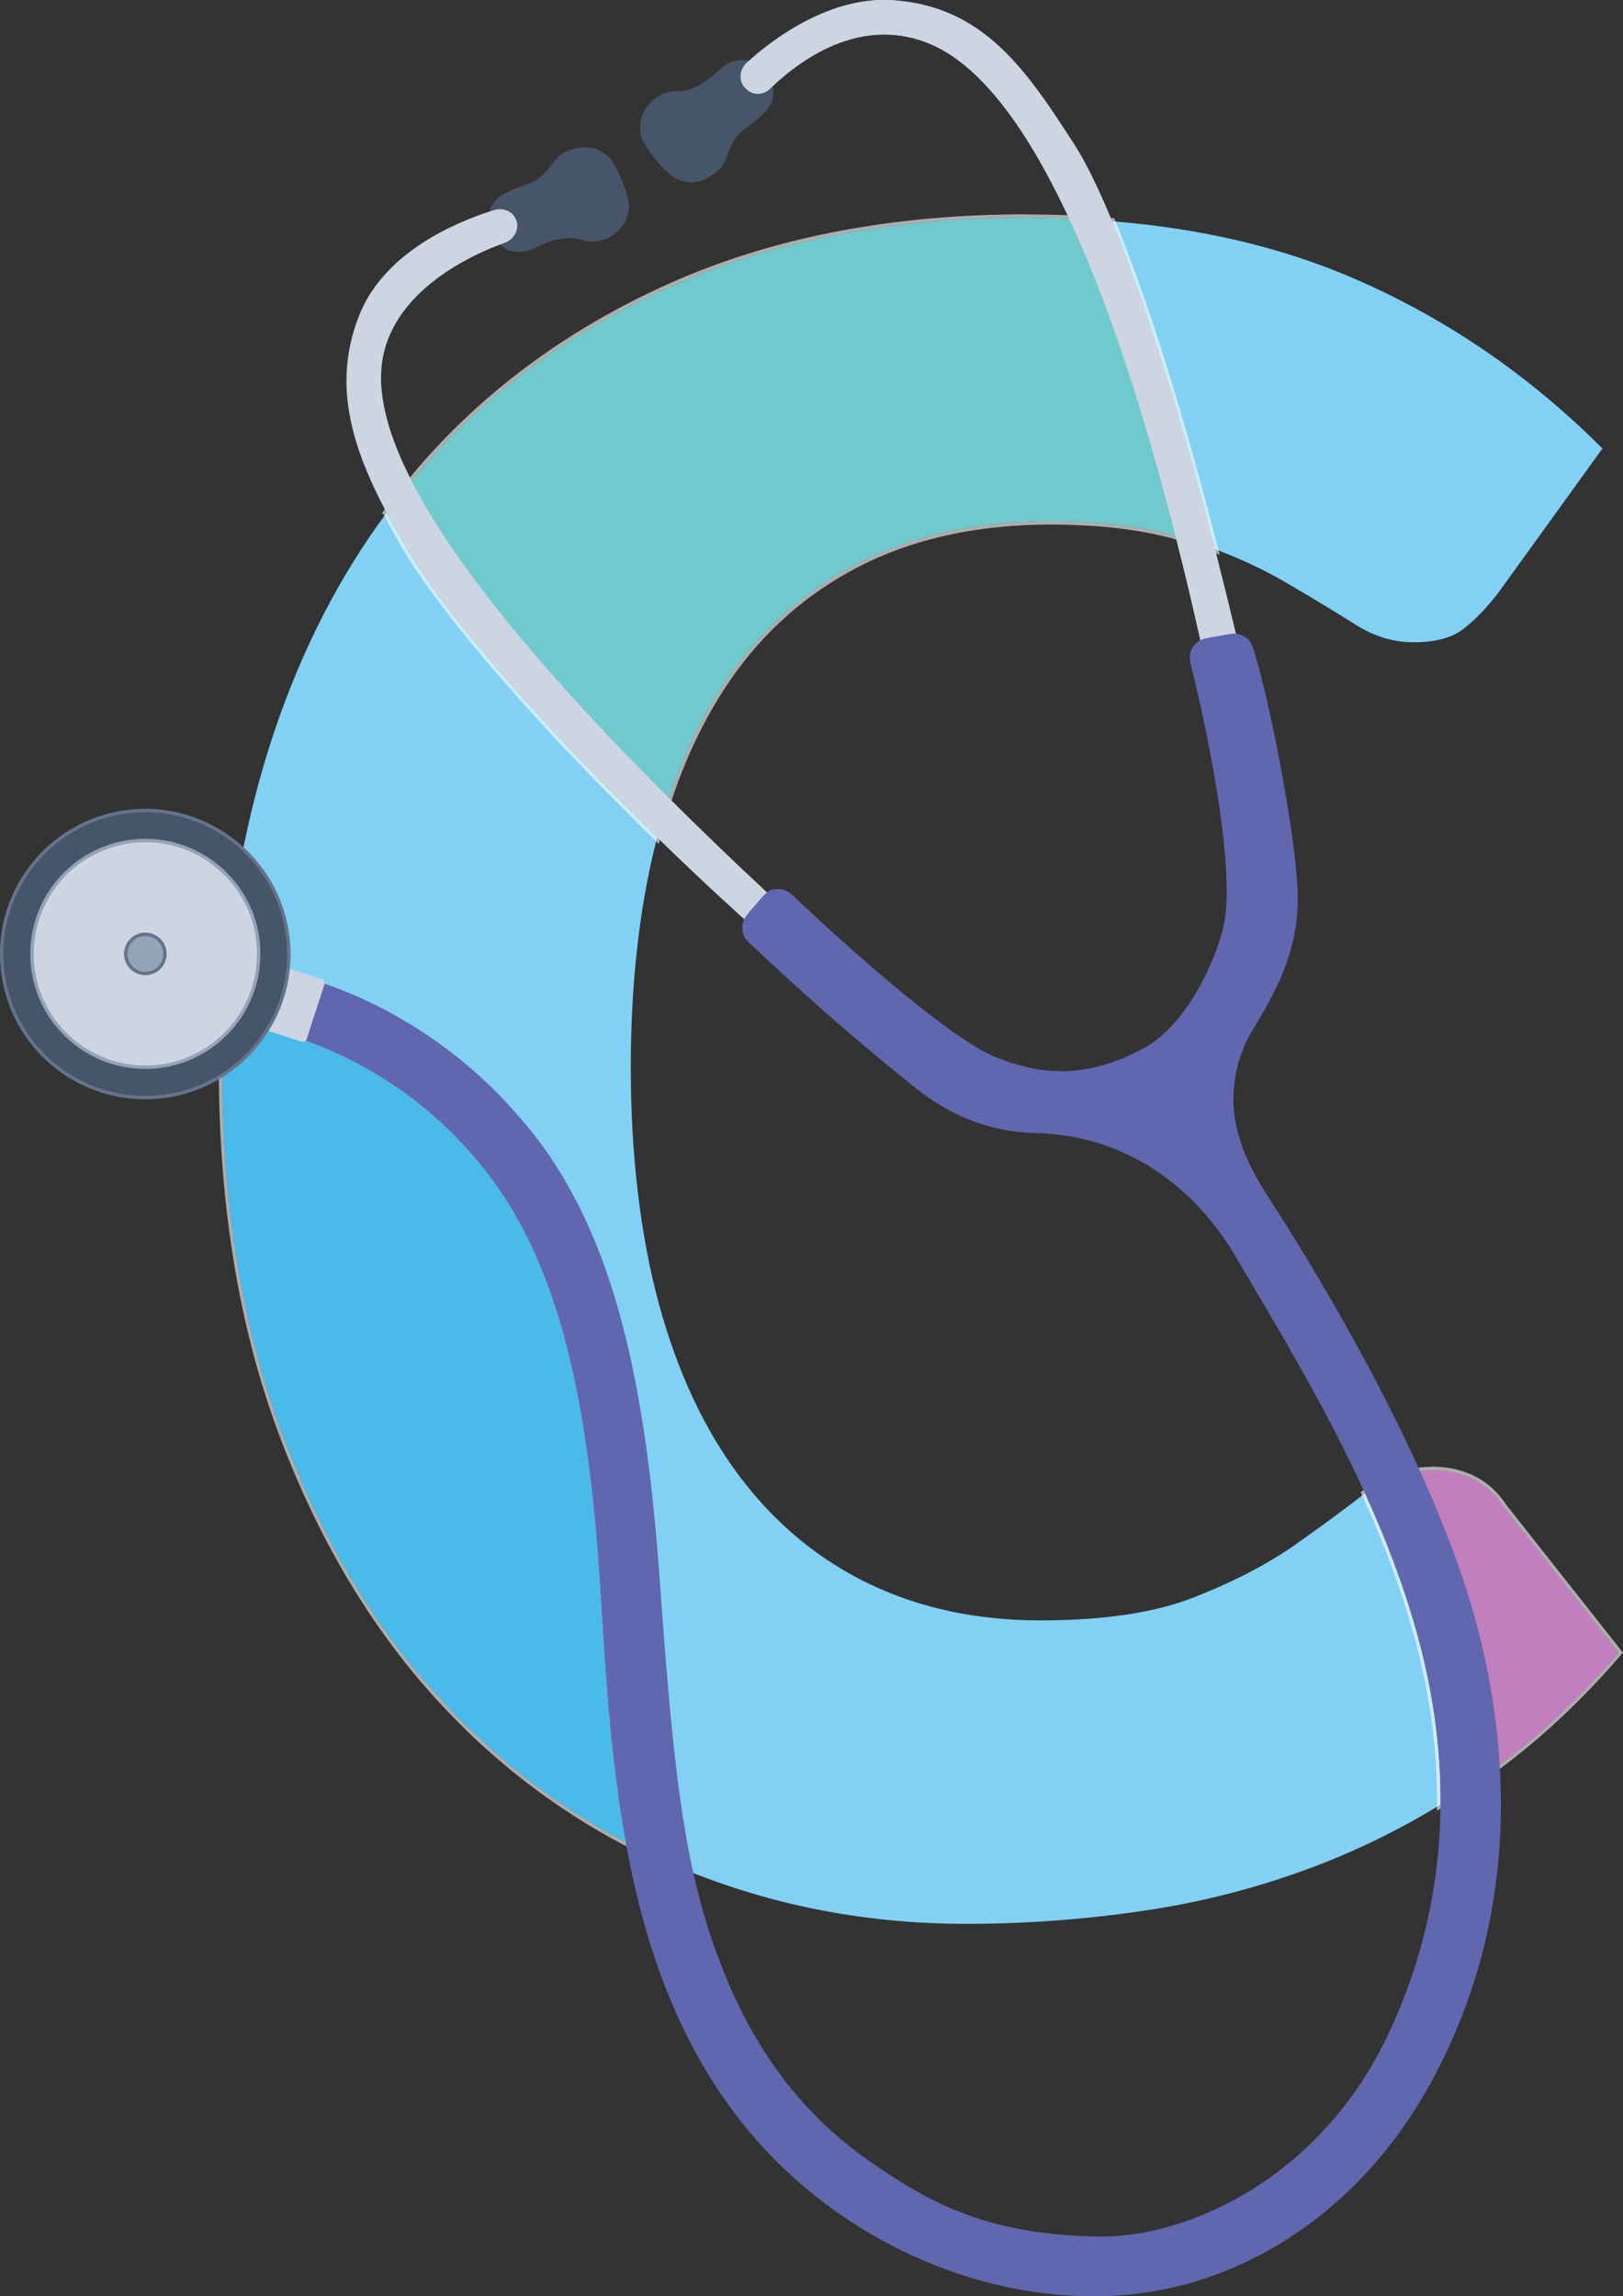 <?xml version="1.0" encoding="UTF-8"?>
<svg id="Layer_2" data-name="Layer 2" xmlns="http://www.w3.org/2000/svg" viewBox="0 0 119.26 168.75">
  <rect x="0" y="0" width="119.26" height="168.75" fill="#333333" stroke="none"/>
  <defs>
    <style>
      .cls-1 {
        fill: #6067af;
      }

      .cls-2 {
        fill: #4abaeb;
      }

      .cls-3, .cls-4 {
        fill: #475569;
      }

      .cls-5 {
        fill: #94a3b7;
      }

      .cls-5, .cls-4 {
        stroke: #65748b;
      }

      .cls-5, .cls-4, .cls-6 {
        stroke-miterlimit: 10;
        stroke-width: .25px;
      }

      .cls-7, .cls-6 {
        fill: #ccd5e1;
      }

      .cls-8 {
        fill: #fff;
      }

      .cls-9 {
        fill: #56bf92;
        opacity: .4;
      }

      .cls-10 {
        fill: #eb4998;
      }

      .cls-10, .cls-11 {
        opacity: .6;
      }

      .cls-12 {
        fill: #82d1f5;
      }

      .cls-6 {
        stroke: #94a3b7;
      }
    </style>
  </defs>
  <g id="_1" data-name="1">
    <path class="cls-12" d="M117.75,32.96l-7.71,10.68c-.87,1.11-1.72,1.98-2.55,2.61-.83.63-2.03.95-3.61.95s-2.97-.46-4.39-1.37c-1.43-.9-3.13-1.93-5.1-3.08-1.5-.87-3.19-1.67-5.11-2.39h-.01c-.92-3.61-1.86-7.04-2.81-10.24-1.57-5.28-3.14-9.89-4.6-13.5-.05-.12-.1-.24-.15-.36,6.52.52,12.39,1.9,17.6,4.13,6.84,2.93,12.99,7.12,18.44,12.57Z"/>
    <path class="cls-12" d="M105.85,132.62c-3,1.83-6.1,3.35-9.27,4.55-4.07,1.54-8.28,2.63-12.63,3.26-4.35.64-8.66.95-12.93.95-7.08,0-13.76-1.24-20.07-3.73-.39-.16-.78-.32-1.17-.48-1.3-.55-2.56-1.15-3.8-1.79-1.17-6.44-1.51-13.01-1.9-19.09-.91-14.12-3.21-24.11-8.96-30.94-3.01-3.59-5.95-5.55-8.12-6.79-1.49-.86-3.03-1.54-4.52-2.08-2.2-.79-4.31-1.28-6.08-1.58.06-1.46.15-2.9.29-4.32.54-5.96,1.71-11.6,3.5-16.92,2.01-5.95,4.74-11.28,8.22-15.98.02.02.03.05.04.07.41.79.86,1.57,1.32,2.37,2.69,4.64,9.13,12.12,16.92,19.85.51.51,1.03,1.02,1.55,1.52.02.02.03.03.05.05-.02.06-.03.13-.05.19-1.26,4.94-1.89,10.54-1.89,16.78s.69,12.26,2.07,17.32,3.38,9.31,5.99,12.75,5.77,6.05,9.49,7.83c3.72,1.78,7.91,2.67,12.57,2.67s8.45-.57,11.33-1.72c2.89-1.14,5.32-2.41,7.3-3.79,1.97-1.39,3.69-2.65,5.16-3.8.01-.01.03-.02.04-.03.03.06.05.11.08.17,1.48,3.26,2.8,6.69,3.76,10.19,1.12,4.04,1.75,8.25,1.71,12.52Z"/>
    <g>
      <path class="cls-12" d="M118.94,121.45c-2.72,3.18-5.63,5.93-8.74,8.25-.6.45-1.2.88-1.82,1.3-.84.57-1.68,1.11-2.53,1.62.04-4.27-.59-8.48-1.71-12.52-.96-3.5-2.28-6.93-3.76-10.19-.03-.06-.05-.11-.08-.17,1.22-.95,2.56-1.5,4.04-1.64.27-.04.55-.05.84-.05,2.37,0,4.15.91,5.34,2.73l8.42,10.67Z"/>
      <g class="cls-11">
        <path class="cls-8" d="M105.18,108.05c2.37,0,4.15.91,5.34,2.73l8.42,10.67c-2.72,3.18-5.63,5.93-8.74,8.25-.6.45-1.2.88-1.82,1.3-.84.57-1.68,1.11-2.53,1.62.04-4.27-.59-8.48-1.71-12.52-.96-3.5-2.28-6.93-3.76-10.19-.03-.06-.05-.11-.08-.17,1.22-.95,2.56-1.5,4.04-1.64.27-.04.55-.05.84-.05M105.18,107.8c-.24,0-.56,0-.88.05-1.5.14-2.9.71-4.16,1.69l-.16.13.09.18.04.08.04.09c1.61,3.54,2.87,6.96,3.74,10.14,1.17,4.21,1.74,8.4,1.7,12.45v.45s.38-.23.38-.23c.83-.5,1.66-1.03,2.54-1.63.61-.41,1.2-.84,1.83-1.31,3.1-2.31,6.05-5.1,8.78-8.29l.13-.16-.13-.16-8.42-10.67c-1.22-1.87-3.09-2.83-5.54-2.83h0Z"/>
      </g>
      <path class="cls-10" d="M118.94,121.45c-2.72,3.18-5.63,5.93-8.74,8.25-.6.45-1.2.88-1.82,1.3-.84.57-1.68,1.11-2.53,1.62.04-4.27-.59-8.48-1.71-12.52-.96-3.5-2.28-6.93-3.76-10.19-.03-.06-.05-.11-.08-.17,1.22-.95,2.56-1.5,4.04-1.64.27-.04.55-.05.84-.05,2.37,0,4.15.91,5.34,2.73l8.42,10.67Z"/>
    </g>
    <g>
      <path class="cls-12" d="M89.27,40.36c-.63-.25-1.27-.48-1.94-.7-.31-.1-.63-.2-.96-.29-2.55-.71-5.61-1.07-9.18-1.07-5.15,0-9.65.93-13.53,2.79-3.87,1.86-7.1,4.53-9.66,8-2.02,2.74-3.63,5.92-4.85,9.55-.31.94-.6,1.9-.86,2.9-.02-.02-.03-.03-.05-.05-.52-.5-1.04-1.01-1.55-1.52-7.79-7.73-14.23-15.21-16.92-19.85-.46-.8-.91-1.58-1.32-2.37-.01-.02-.02-.05-.04-.07.59-.8,1.2-1.58,1.84-2.34.41-.51.83-1,1.27-1.49,4.98-5.57,11.15-9.94,18.5-13.11,7.36-3.16,15.82-4.74,25.39-4.74,1.07,0,2.12.02,3.15.06,1.07.04,2.12.11,3.15.2.05.12.1.24.15.36,1.46,3.61,3.03,8.22,4.6,13.5.95,3.2,1.89,6.63,2.81,10.24Z"/>
      <g class="cls-11">
        <path class="cls-8" d="M75.41,16c1.07,0,2.12.02,3.15.06,1.07.04,2.12.11,3.15.2.05.12.1.24.15.36,1.46,3.61,3.03,8.22,4.6,13.5.95,3.2,1.89,6.63,2.81,10.24-.63-.25-1.27-.48-1.94-.7-.31-.1-.63-.2-.96-.29-2.55-.71-5.61-1.07-9.18-1.07-5.15,0-9.65.93-13.53,2.79-3.87,1.86-7.1,4.53-9.66,8-2.02,2.74-3.63,5.92-4.85,9.55-.31.94-.6,1.9-.86,2.9-.02-.02-.03-.03-.05-.05-.52-.5-1.04-1.01-1.55-1.52-7.79-7.73-14.23-15.21-16.92-19.85-.46-.8-.91-1.58-1.32-2.37-.01-.02-.02-.05-.04-.07.59-.8,1.2-1.58,1.84-2.34.41-.51.83-1,1.27-1.49,4.98-5.57,11.15-9.94,18.5-13.11,7.36-3.16,15.82-4.74,25.39-4.74M75.41,15.75c-9.56,0-18.13,1.6-25.49,4.76-7.36,3.17-13.61,7.6-18.59,13.17-.47.52-.88,1.01-1.28,1.5-.62.73-1.22,1.5-1.85,2.35l-.13.17.15.15c.39.78.82,1.52,1.27,2.31l.05.08c2.63,4.53,8.97,11.97,16.96,19.9.51.51,1.03,1.02,1.55,1.52l.05.05.31.31.11-.42c.24-.92.52-1.87.86-2.88,1.21-3.6,2.83-6.79,4.81-9.48,2.52-3.42,5.74-6.08,9.57-7.92,3.83-1.83,8.34-2.77,13.42-2.77,3.52,0,6.58.36,9.11,1.06.33.09.64.19.95.29.68.22,1.31.45,1.92.69l.46.18-.12-.47c-.93-3.63-1.87-7.08-2.81-10.25-1.56-5.26-3.16-9.94-4.61-13.52l-.07-.17-.08-.19-.06-.14h-.15c-1.11-.11-2.15-.18-3.16-.21-1.03-.04-2.09-.06-3.16-.06h0Z"/>
      </g>
      <path class="cls-9" d="M89.27,40.36c-.63-.25-1.27-.48-1.94-.7-.31-.1-.63-.2-.96-.29-2.55-.71-5.61-1.07-9.18-1.07-5.15,0-9.65.93-13.53,2.79-3.87,1.86-7.1,4.53-9.66,8-2.02,2.74-3.63,5.92-4.85,9.55-.31.94-.6,1.9-.86,2.9-.02-.02-.03-.03-.05-.05-.52-.5-1.04-1.01-1.55-1.52-7.79-7.73-14.23-15.21-16.92-19.85-.46-.8-.91-1.58-1.32-2.37-.01-.02-.02-.05-.04-.07.59-.8,1.2-1.58,1.84-2.34.41-.51.83-1,1.27-1.49,4.98-5.57,11.15-9.94,18.5-13.11,7.36-3.16,15.82-4.74,25.39-4.74,1.07,0,2.12.02,3.15.06,1.07.04,2.12.11,3.15.2.05.12.1.24.15.36,1.46,3.61,3.03,8.22,4.6,13.5.95,3.2,1.89,6.63,2.81,10.24Z"/>
    </g>
    <g>
      <path class="cls-2" d="M45.98,135.38c-5.07-2.67-9.6-6.16-13.57-10.49-4.95-5.37-8.86-11.96-11.75-19.75-2.88-7.78-4.33-16.66-4.33-26.63,0-1.21.02-2.42.07-3.61,1.77.3,3.88.79,6.08,1.58,1.49.54,3.03,1.22,4.52,2.08,2.17,1.24,5.11,3.2,8.12,6.79,5.75,6.83,8.05,16.82,8.96,30.94.39,6.08.73,12.65,1.9,19.09Z"/>
      <g class="cls-11">
        <path class="cls-8" d="M16.4,74.9c1.77.3,3.88.79,6.08,1.58,1.49.54,3.03,1.22,4.52,2.08,2.17,1.24,5.11,3.2,8.12,6.79,5.75,6.83,8.05,16.82,8.96,30.94.39,6.08.73,12.65,1.9,19.09-5.07-2.67-9.6-6.16-13.57-10.49-4.95-5.37-8.86-11.96-11.75-19.75-2.88-7.78-4.33-16.66-4.33-26.63,0-1.21.02-2.42.07-3.61M16.16,74.61v.28c-.06,1.12-.08,2.31-.08,3.62,0,9.94,1.46,18.93,4.35,26.72,2.9,7.81,6.87,14.48,11.8,19.83,3.95,4.31,8.54,7.86,13.64,10.54l.45.24-.09-.51c-1.06-5.86-1.44-11.75-1.79-17.45l-.1-1.62c-1-15.46-3.69-24.76-9.02-31.09-3.13-3.73-6.17-5.69-8.19-6.85-1.38-.79-2.91-1.5-4.56-2.1-1.94-.7-4-1.23-6.12-1.59l-.28-.05h0Z"/>
      </g>
    </g>
    <path class="cls-3" d="M51.01,6.43c1.88-.86,1.93-1.94,3.47-2.02,1.09-.08,2.33,1.21,2.35,2.34.13,1.64-2.2,2.47-2.8,3.43-.82,1.31-.47,1.95-1.85,2.79-1.14.69-1.95.4-2.51.15-.73-.32-2.23-2.18-2.54-3.03-.37-1.35.37-2.37.92-2.79,1.23-.96,1.81-.33,2.96-.86Z"/>
    <path class="cls-3" d="M41.46,17.51c-2.04.28-2.41,1.3-3.91.93-1.07-.24-1.88-1.83-1.57-2.92.35-1.6,2.82-1.73,3.68-2.47,1.17-1.02,1.02-1.73,2.58-2.13,1.29-.33,1.98.18,2.44.58.61.52,1.51,2.73,1.55,3.63-.04,1.4-1.04,2.16-1.69,2.41-1.46.56-1.83-.2-3.09-.03Z"/>
    <path class="cls-7" d="M56.99,66.17c-.07,1.62-.24,1.63-1.9,1.75-.13-.12-.27-.24-.4-.37-.05-.04-.1-.08-.15-.13-2.13-1.93-4.24-3.91-6.25-5.88-.02-.02-.03-.03-.05-.05-.52-.5-1.04-1.01-1.55-1.52-7.79-7.73-14.23-15.21-16.92-19.85-.46-.8-.91-1.58-1.32-2.37-.01-.02-.02-.05-.04-.07-1.06-2-1.94-3.97-2.45-5.98-.72-2.74-.74-5.53.42-8.49,1.85-4.71,7.16-6.87,9.6-7.67h.01c.12-.04.25-.08.37-.11.6-.17,1.27.08,1.53.64.01.02.01.03.02.04.29.67-.09,1.45-.77,1.71-.12.04-.23.09-.39.15h-.01c-3.74,1.43-8.66,4.49-8.74,9.63-.01.33,0,.67.04,1.03.18,1.96.92,4.2,2.21,6.71,0,.03.02.06.04.09,2.96,5.75,8.72,12.89,16.89,21.22.63.65,1.28,1.3,1.94,1.96,0,.01.02.02.03.03,2.21,2.2,4.58,4.49,7.11,6.85.03.03.07.06.1.09.21.19.41.39.63.59Z"/>
    <g>
      <path class="cls-7" d="M91.19,48.23c-.84,1.39-1.15,1.04-2.54.39-.06-.03-.11-.08-.12-.15-.11-.48-.21-.95-.32-1.42-.01,0-.01-.02-.01-.03-.56-2.51-1.13-4.92-1.72-7.22-.93-3.71-1.89-7.15-2.88-10.33-1.56-5.04-3.19-9.4-4.87-13.05-1.91-4.17-3.88-7.42-5.89-9.71-1.32-1.5-2.66-2.59-4.01-3.26-4.79-2.34-9.25.24-12.06,2.89-.07.06-.13.13-.2.19-.51.5-1.33.48-1.8-.06-.04-.04-.07-.08-.11-.12-.4-.53-.27-1.28.21-1.73.05-.04.1-.09.15-.14,1.91-1.72,6.09-4.79,10.63-4.46,4.87.36,7.85,2.9,10.63,6.66.89,1.2,1.75,2.53,2.66,3.94.9,1.4,1.88,3.44,2.92,6,1.46,3.61,3.03,8.22,4.6,13.5.99,3.33,1.97,6.92,2.93,10.69.48,1.88.95,3.8,1.42,5.76h0c.12.56.25,1.11.38,1.66Z"/>
      <path class="cls-7" d="M91.19,48.23c-.84,1.39-1.15,1.04-2.54.39-.06-.03-.11-.08-.12-.15-.11-.48-.21-.95-.32-1.42-.01,0-.01-.02-.01-.03-.56-2.51-1.13-4.92-1.72-7.22-.93-3.71-1.89-7.15-2.88-10.33-1.56-5.04-3.19-9.4-4.87-13.05-1.91-4.17-3.88-7.42-5.89-9.71-1.32-1.5-2.66-2.59-4.01-3.26-4.79-2.34-9.25.24-12.06,2.89-.07.06-.13.13-.2.19-.51.5-1.33.48-1.8-.06-.04-.04-.07-.08-.11-.12-.4-.53-.27-1.28.21-1.73.05-.04.1-.09.15-.14,1.91-1.72,6.09-4.79,10.63-4.46,4.87.36,7.85,2.9,10.63,6.66.89,1.2,1.75,2.53,2.66,3.94.9,1.4,1.88,3.44,2.92,6,1.46,3.61,3.03,8.22,4.6,13.5.99,3.33,1.97,6.92,2.93,10.69.48,1.88.95,3.8,1.42,5.76h0c.12.56.25,1.11.38,1.66Z"/>
    </g>
    <path class="cls-1" d="M105.28,152.8c-5.58,10.38-14.75,15.33-22.97,15.88-7.87.53-14.93-2.18-20.04-5.58-7.11-4.73-10.8-10.91-12.93-15.96-1.53-3.62-2.56-7.44-3.28-11.31-.03-.15-.06-.3-.08-.45-1.17-6.44-1.51-13.01-1.9-19.09-.91-14.12-3.21-24.11-8.96-30.94-3.01-3.59-5.95-5.55-8.12-6.79-1.49-.86-3.03-1.54-4.52-2.08-2.2-.79-4.31-1.28-6.08-1.58-2.89-.5-4.88-.5-4.88-.5l.52-4.17c.11.04,1.93-.01,4.65.35,3.21.44,7.67,1.46,12.06,3.88,5.05,2.78,7.93,5.92,9.51,7.74,6.53,7.49,9.12,18.34,10.22,33.96.72,10.13,1.34,16.43,2.47,21.49.03.15.07.29.1.44.6,2.62,1.35,4.92,2.32,7.27,2.48,6.01,6.02,10.3,10.49,13.44,4.62,3.24,8.88,5.41,16.74,5.56,6.76.13,16.21-4.33,21.16-14.35,2.77-5.64,4.01-11.44,4.09-17.15v-.24c.04-4.27-.59-8.48-1.71-12.52-.96-3.5-2.28-6.93-3.76-10.19-.03-.06-.05-.11-.08-.17-3.02-6.62-6.7-12.61-9.5-17.39-2.97-5.06-7.98-8.94-14.79-9.09-5.2-.12-8.44-3.08-9.39-3.84-4.38-3.5-7.86-6.66-11.7-10.26-.36-.33-.41-.85-.35-1.26.02-.12.06-.24.12-.35.15-.3.44-.61.91-1.15.36-.43.58-.68.76-.82.22-.18.37-.22.61-.24.52-.04.9.08,1.3.47,1.28,1.24,10.91,10.29,14.92,11.89,2.8,1.11,6.27,1.83,10.87-.68,3.48-1.9,5.65-7.36,5.96-9.57.64-4.64-1.5-14.61-2.53-18.64-.23-.89.21-1.37.46-1.59.08-.07.16-.13.26-.17.39-.19.89-.22,1.29-.3.5-.09.92-.2,1.28-.18h.03c.27.02.97.21,1.21.9,1.09,3.12,3.3,14.03,3.34,18.57.04,5.25-3.19,9.09-3.85,10.64-2.48,5.82.85,9.91,3.01,13.36,2.91,4.67,6.74,11.24,9.82,18.06.05.1.09.21.14.31,1.62,3.6,3.02,7.25,3.96,10.72.8,2.92,1.51,6.53,1.76,10.57,0,.07.01.14.01.21.39,6.82-.6,14.85-4.93,22.89Z"/>
    <path class="cls-7" d="M23.84,72.23s0,.07,0,.11l-1.02,3.13-.29.9s-.02.06-.04.08c-.07.1-.2.14-.33.1l-2.55-.83-.48-.16c-.16-.05-.24-.22-.19-.37l1.3-4.03c.06-.15.22-.24.38-.18l.56.18,2.47.8c.11.04.18.13.19.23.01,0,.01.02.01.03Z"/>
    <path class="cls-4" d="M21.17,71.18c-.16,1.65-.71,3.21-1.57,4.56-.75,1.19-1.72,2.21-2.87,3.01-.16.11-.32.21-.48.31-1.37.86-2.96,1.42-4.69,1.56-5.81.5-10.91-3.82-11.4-9.61-.5-5.81,3.82-10.92,9.62-11.41,2.44-.2,4.74.43,6.65,1.68.45.3.89.62,1.28.98,1.94,1.73,3.23,4.18,3.48,6.97.06.67.05,1.32-.02,1.96Z"/>
    <circle class="cls-6" cx="10.68" cy="70.1" r="8.33"/>
    <circle class="cls-5" cx="10.68" cy="70.1" r="1.44"/>
  </g>
</svg>